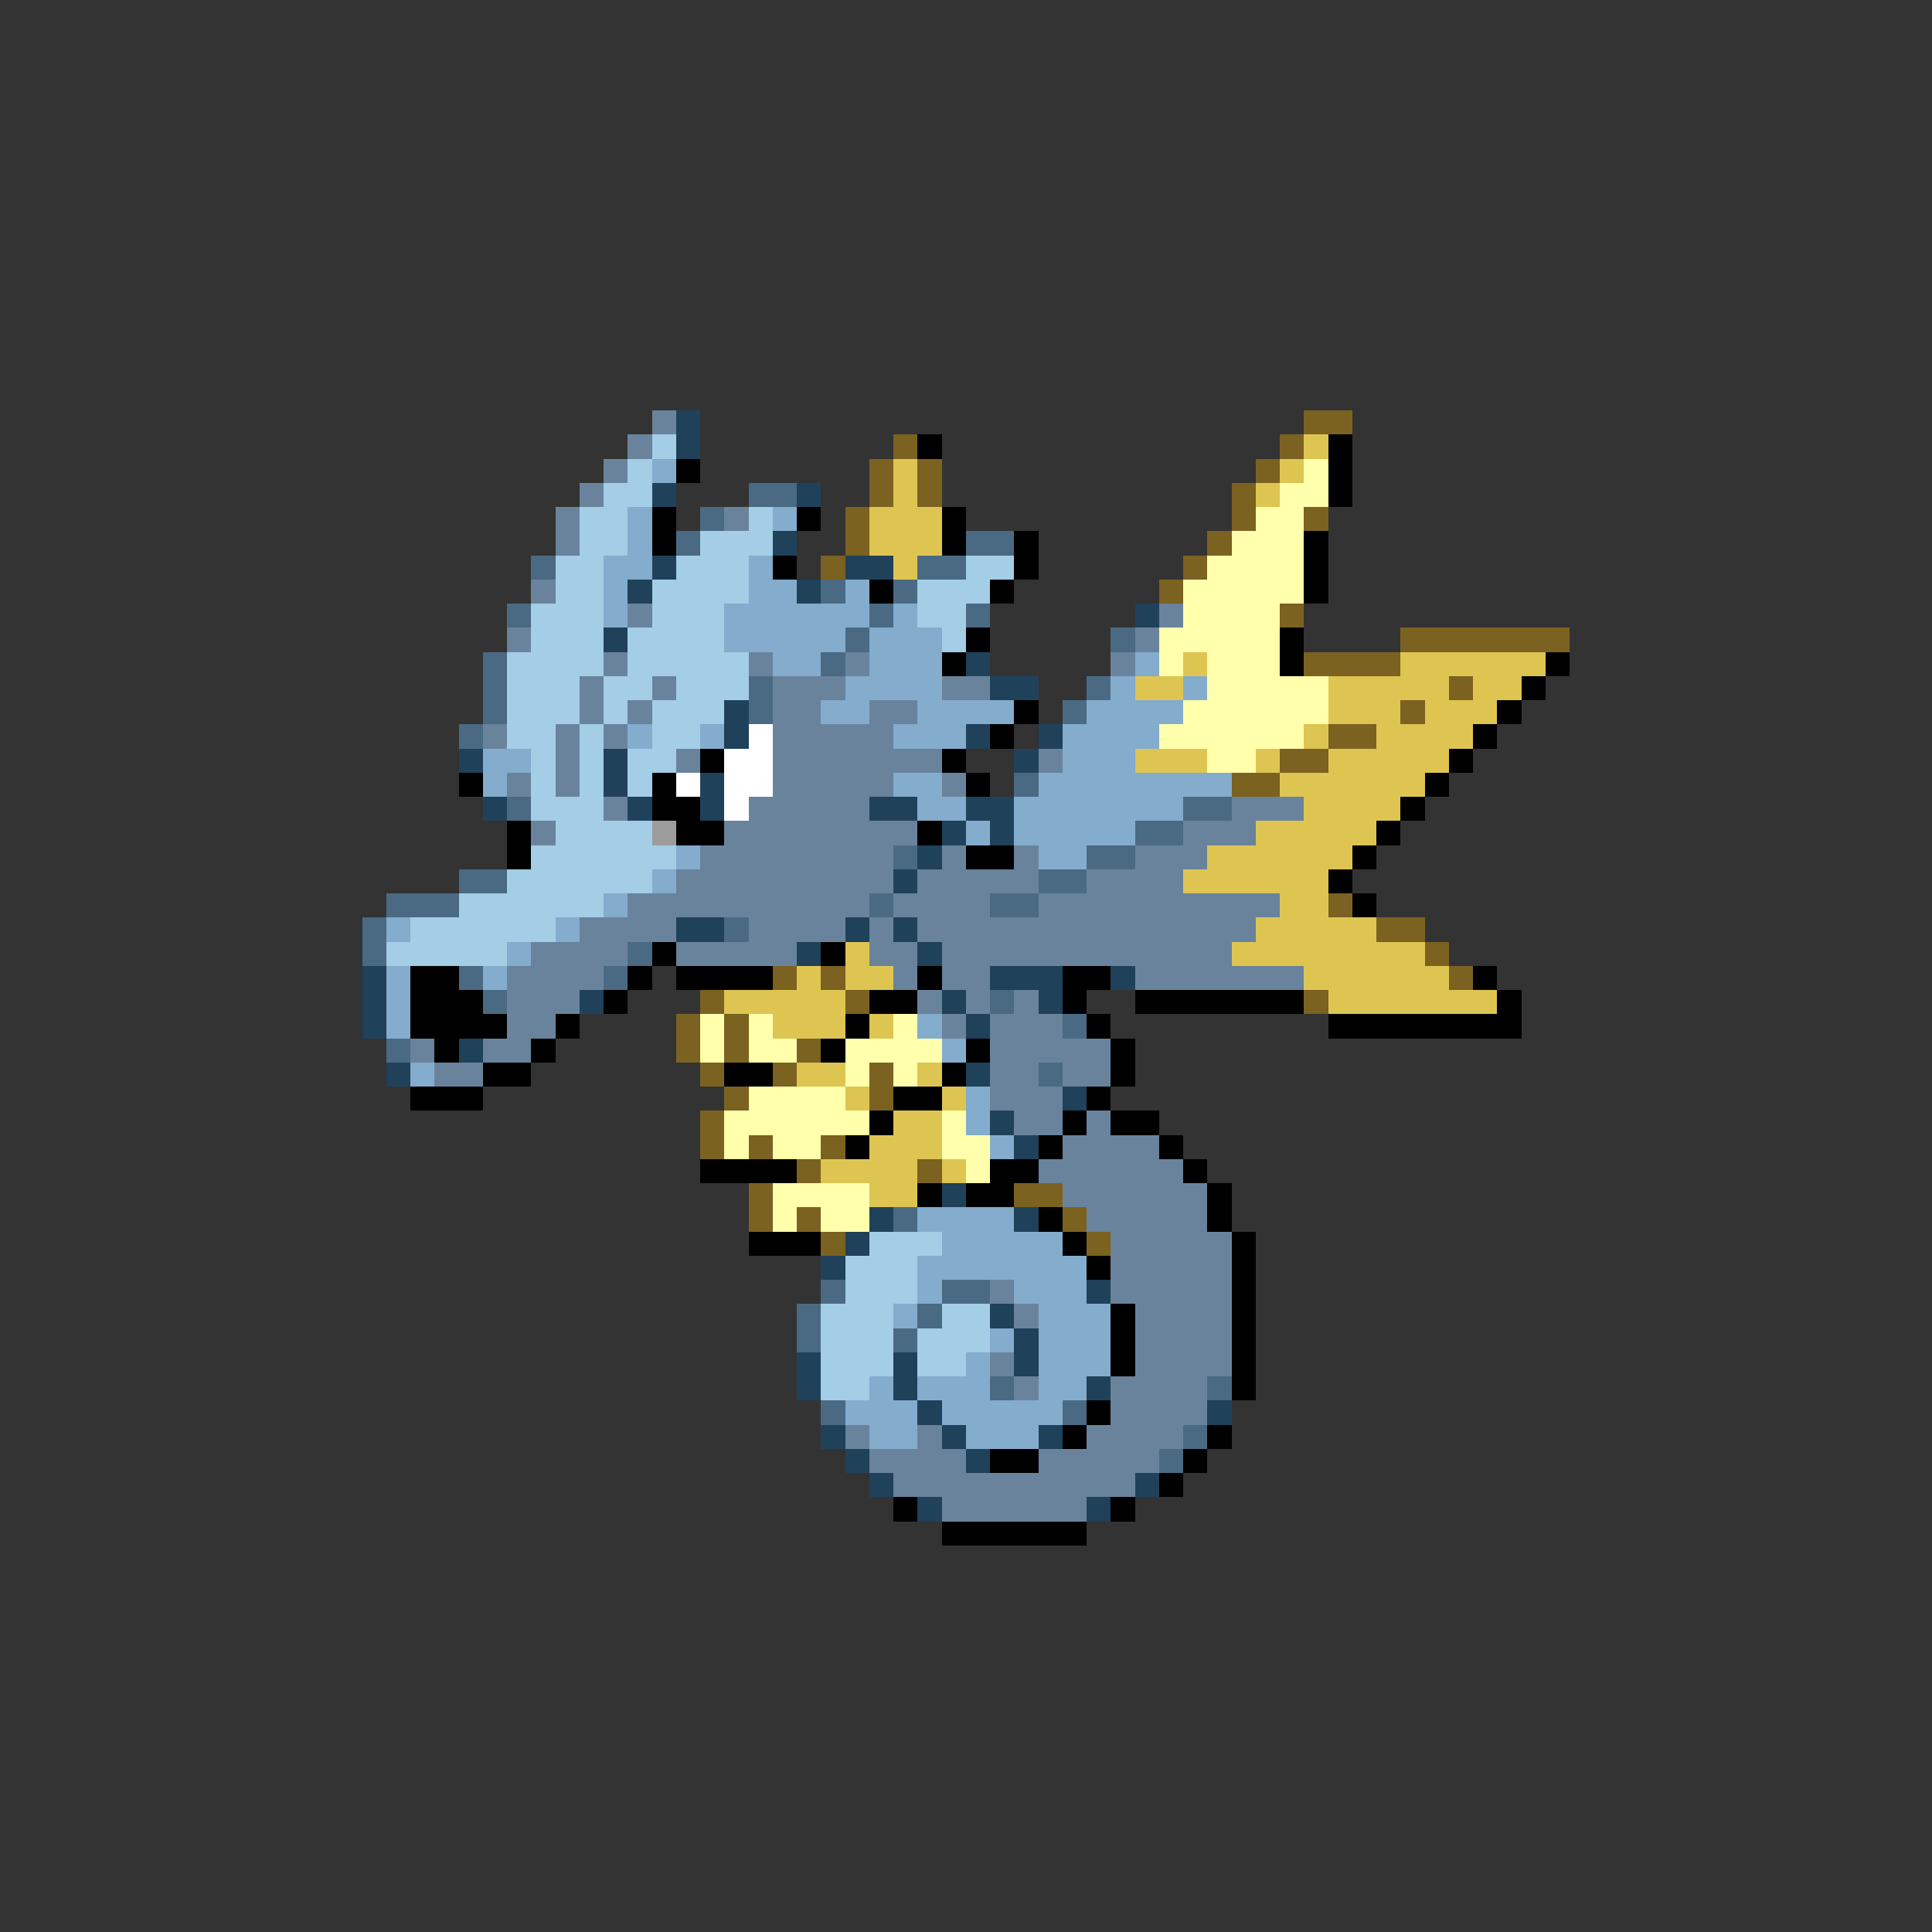 <svg xmlns="http://www.w3.org/2000/svg" viewBox="0 -0.5 80 80" shape-rendering="crispEdges">
<rect x="0" y="-0.5" width="80" height="80" fill="#333333" stroke="none"/>
<path stroke="#6a839c" d="M27 17h1M26 18h1M25 19h1M24 20h1M23 21h1M30 21h1M23 22h1M22 24h1M26 25h1M48 25h1M21 26h1M47 26h1M25 27h1M31 27h1M35 27h1M46 27h1M24 28h1M27 28h1M32 28h3M39 28h2M24 29h1M26 29h1M32 29h2M36 29h2M20 30h1M23 30h1M25 30h1M32 30h5M23 31h1M28 31h1M32 31h7M43 31h1M21 32h1M23 32h1M32 32h5M39 32h1M25 33h1M31 33h5M51 33h3M22 34h1M30 34h8M49 34h3M29 35h8M39 35h1M42 35h1M47 35h3M28 36h9M38 36h5M45 36h4M26 37h10M37 37h4M43 37h10M24 38h4M31 38h4M36 38h1M38 38h14M22 39h4M28 39h5M36 39h2M39 39h12M21 40h4M37 40h1M39 40h2M47 40h7M21 41h3M38 41h1M40 41h1M42 41h1M21 42h2M39 42h1M41 42h3M17 43h1M20 43h2M41 43h5M18 44h2M41 44h2M44 44h2M41 45h3M42 46h2M45 46h1M44 47h4M43 48h6M44 49h6M45 50h5M46 51h5M46 52h5M41 53h1M46 53h5M42 54h1M47 54h4M47 55h4M41 56h1M47 56h4M42 57h1M46 57h4M46 58h4M35 59h1M38 59h1M45 59h4M36 60h4M43 60h5M37 61h10M39 62h6" />
<path stroke="#20415a" d="M28 17h1M28 18h1M27 20h1M33 20h1M32 22h1M27 23h1M35 23h2M26 24h1M33 24h1M47 25h1M25 26h1M40 27h1M41 28h2M30 29h1M30 30h1M40 30h1M43 30h1M19 31h1M25 31h1M42 31h1M25 32h1M29 32h1M20 33h1M26 33h1M29 33h1M36 33h2M40 33h2M39 34h1M41 34h1M38 35h1M37 36h1M28 38h2M35 38h1M37 38h1M33 39h1M38 39h1M15 40h1M41 40h3M46 40h1M15 41h1M24 41h1M39 41h1M43 41h1M15 42h1M40 42h1M19 43h1M16 44h1M40 44h1M44 45h1M41 46h1M42 47h1M39 49h1M36 50h1M42 50h1M35 51h1M34 52h1M45 53h1M41 54h1M42 55h1M33 56h1M37 56h1M42 56h1M33 57h1M37 57h1M45 57h1M38 58h1M50 58h1M34 59h1M39 59h1M43 59h1M35 60h1M40 60h1M36 61h1M47 61h1M38 62h1M45 62h1" />
<path stroke="#7b6220" d="M54 17h2M37 18h1M53 18h1M36 19h1M38 19h1M52 19h1M36 20h1M38 20h1M51 20h1M35 21h1M51 21h1M54 21h1M35 22h1M50 22h1M34 23h1M49 23h1M48 24h1M53 25h1M58 26h7M54 27h4M60 28h1M58 29h1M55 30h2M53 31h2M51 32h2M55 37h1M57 38h2M59 39h1M32 40h1M34 40h1M60 40h1M29 41h1M35 41h1M54 41h1M28 42h1M30 42h1M28 43h1M30 43h1M33 43h1M29 44h1M32 44h1M36 44h1M30 45h1M36 45h1M29 46h1M29 47h1M31 47h1M34 47h1M33 48h1M38 48h1M31 49h1M42 49h2M31 50h1M33 50h1M44 50h1M34 51h1M45 51h1" />
<path stroke="#a4cde6" d="M27 18h1M26 19h1M25 20h2M24 21h2M31 21h1M24 22h2M29 22h3M23 23h2M28 23h3M40 23h2M23 24h2M27 24h4M38 24h3M22 25h3M27 25h3M38 25h2M22 26h3M26 26h4M39 26h1M21 27h4M26 27h5M21 28h3M25 28h2M28 28h3M21 29h3M25 29h1M27 29h3M21 30h2M24 30h1M27 30h2M22 31h1M24 31h1M26 31h2M22 32h1M24 32h1M26 32h1M22 33h3M23 34h4M22 35h6M21 36h6M19 37h6M17 38h6M16 39h5M36 51h3M35 52h3M35 53h3M34 54h3M39 54h2M34 55h3M38 55h3M34 56h3M38 56h2M34 57h2" />
<path stroke="#000000" d="M38 18h1M55 18h1M28 19h1M55 19h1M55 20h1M27 21h1M33 21h1M39 21h1M27 22h1M39 22h1M42 22h1M54 22h1M32 23h1M42 23h1M54 23h1M36 24h1M41 24h1M54 24h1M40 26h1M53 26h1M39 27h1M53 27h1M64 27h1M63 28h1M42 29h1M62 29h1M41 30h1M61 30h1M29 31h1M39 31h1M60 31h1M19 32h1M27 32h1M40 32h1M59 32h1M27 33h2M58 33h1M21 34h1M28 34h2M38 34h1M57 34h1M21 35h1M40 35h2M56 35h1M55 36h1M56 37h1M27 39h1M34 39h1M17 40h2M26 40h1M28 40h4M38 40h1M44 40h2M61 40h1M17 41h3M25 41h1M36 41h2M44 41h1M47 41h7M62 41h1M17 42h4M23 42h1M35 42h1M45 42h1M55 42h8M18 43h1M22 43h1M34 43h1M40 43h1M46 43h1M20 44h2M30 44h2M39 44h1M46 44h1M17 45h3M37 45h2M45 45h1M36 46h1M44 46h1M46 46h2M35 47h1M43 47h1M48 47h1M29 48h4M41 48h2M49 48h1M38 49h1M40 49h2M50 49h1M43 50h1M50 50h1M31 51h3M44 51h1M51 51h1M45 52h1M51 52h1M51 53h1M46 54h1M51 54h1M46 55h1M51 55h1M46 56h1M51 56h1M51 57h1M45 58h1M44 59h1M50 59h1M41 60h2M49 60h1M48 61h1M37 62h1M46 62h1M39 63h6" />
<path stroke="#dec552" d="M54 18h1M37 19h1M53 19h1M37 20h1M52 20h1M36 21h3M36 22h3M37 23h1M49 27h1M58 27h6M47 28h2M55 28h5M61 28h2M55 29h3M59 29h3M54 30h1M57 30h4M47 31h3M52 31h1M55 31h5M53 32h6M54 33h4M52 34h5M50 35h6M49 36h6M53 37h2M52 38h5M35 39h1M51 39h8M33 40h1M35 40h2M54 40h6M30 41h5M55 41h7M32 42h3M36 42h1M33 44h2M38 44h1M35 45h1M39 45h1M37 46h2M36 47h3M34 48h4M39 48h1M36 49h2" />
<path stroke="#83accd" d="M27 19h1M26 21h1M32 21h1M26 22h1M25 23h2M31 23h1M25 24h1M31 24h2M35 24h1M25 25h1M30 25h6M37 25h1M30 26h5M36 26h3M32 27h2M36 27h3M47 27h1M35 28h4M46 28h1M49 28h1M34 29h2M38 29h4M45 29h4M26 30h1M29 30h1M37 30h3M44 30h4M20 31h2M44 31h3M20 32h1M37 32h2M43 32h8M38 33h2M42 33h7M40 34h1M42 34h5M28 35h1M43 35h2M27 36h1M25 37h1M16 38h1M23 38h1M21 39h1M16 40h1M20 40h1M16 41h1M16 42h1M38 42h1M39 43h1M17 44h1M40 45h1M40 46h1M41 47h1M38 50h4M39 51h5M38 52h7M38 53h1M42 53h3M37 54h1M43 54h3M41 55h1M43 55h3M40 56h1M43 56h3M36 57h1M38 57h3M43 57h2M35 58h3M39 58h5M36 59h2M40 59h3" />
<path stroke="#ffffac" d="M54 19h1M53 20h2M52 21h2M51 22h3M50 23h4M49 24h5M49 25h4M48 26h5M48 27h1M50 27h3M50 28h5M49 29h6M48 30h6M50 31h2M29 42h1M31 42h1M37 42h1M29 43h1M31 43h2M35 43h4M35 44h1M37 44h1M31 45h4M30 46h6M39 46h1M30 47h1M32 47h2M39 47h2M40 48h1M32 49h4M32 50h1M34 50h2" />
<path stroke="#4a6a83" d="M31 20h2M29 21h1M28 22h1M40 22h2M22 23h1M38 23h2M34 24h1M37 24h1M21 25h1M36 25h1M40 25h1M35 26h1M46 26h1M20 27h1M34 27h1M20 28h1M31 28h1M45 28h1M20 29h1M31 29h1M44 29h1M19 30h1M42 32h1M21 33h1M49 33h2M47 34h2M37 35h1M45 35h2M19 36h2M43 36h2M16 37h3M36 37h1M41 37h2M15 38h1M30 38h1M15 39h1M26 39h1M19 40h1M25 40h1M20 41h1M41 41h1M44 42h1M16 43h1M43 44h1M37 50h1M34 53h1M39 53h2M33 54h1M38 54h1M33 55h1M37 55h1M41 57h1M50 57h1M34 58h1M44 58h1M49 59h1M48 60h1" />
<path stroke="#ffffff" d="M31 30h1M30 31h2M28 32h1M30 32h2M30 33h1" />
<path stroke="#9c9c9c" d="M27 34h1" />
</svg>